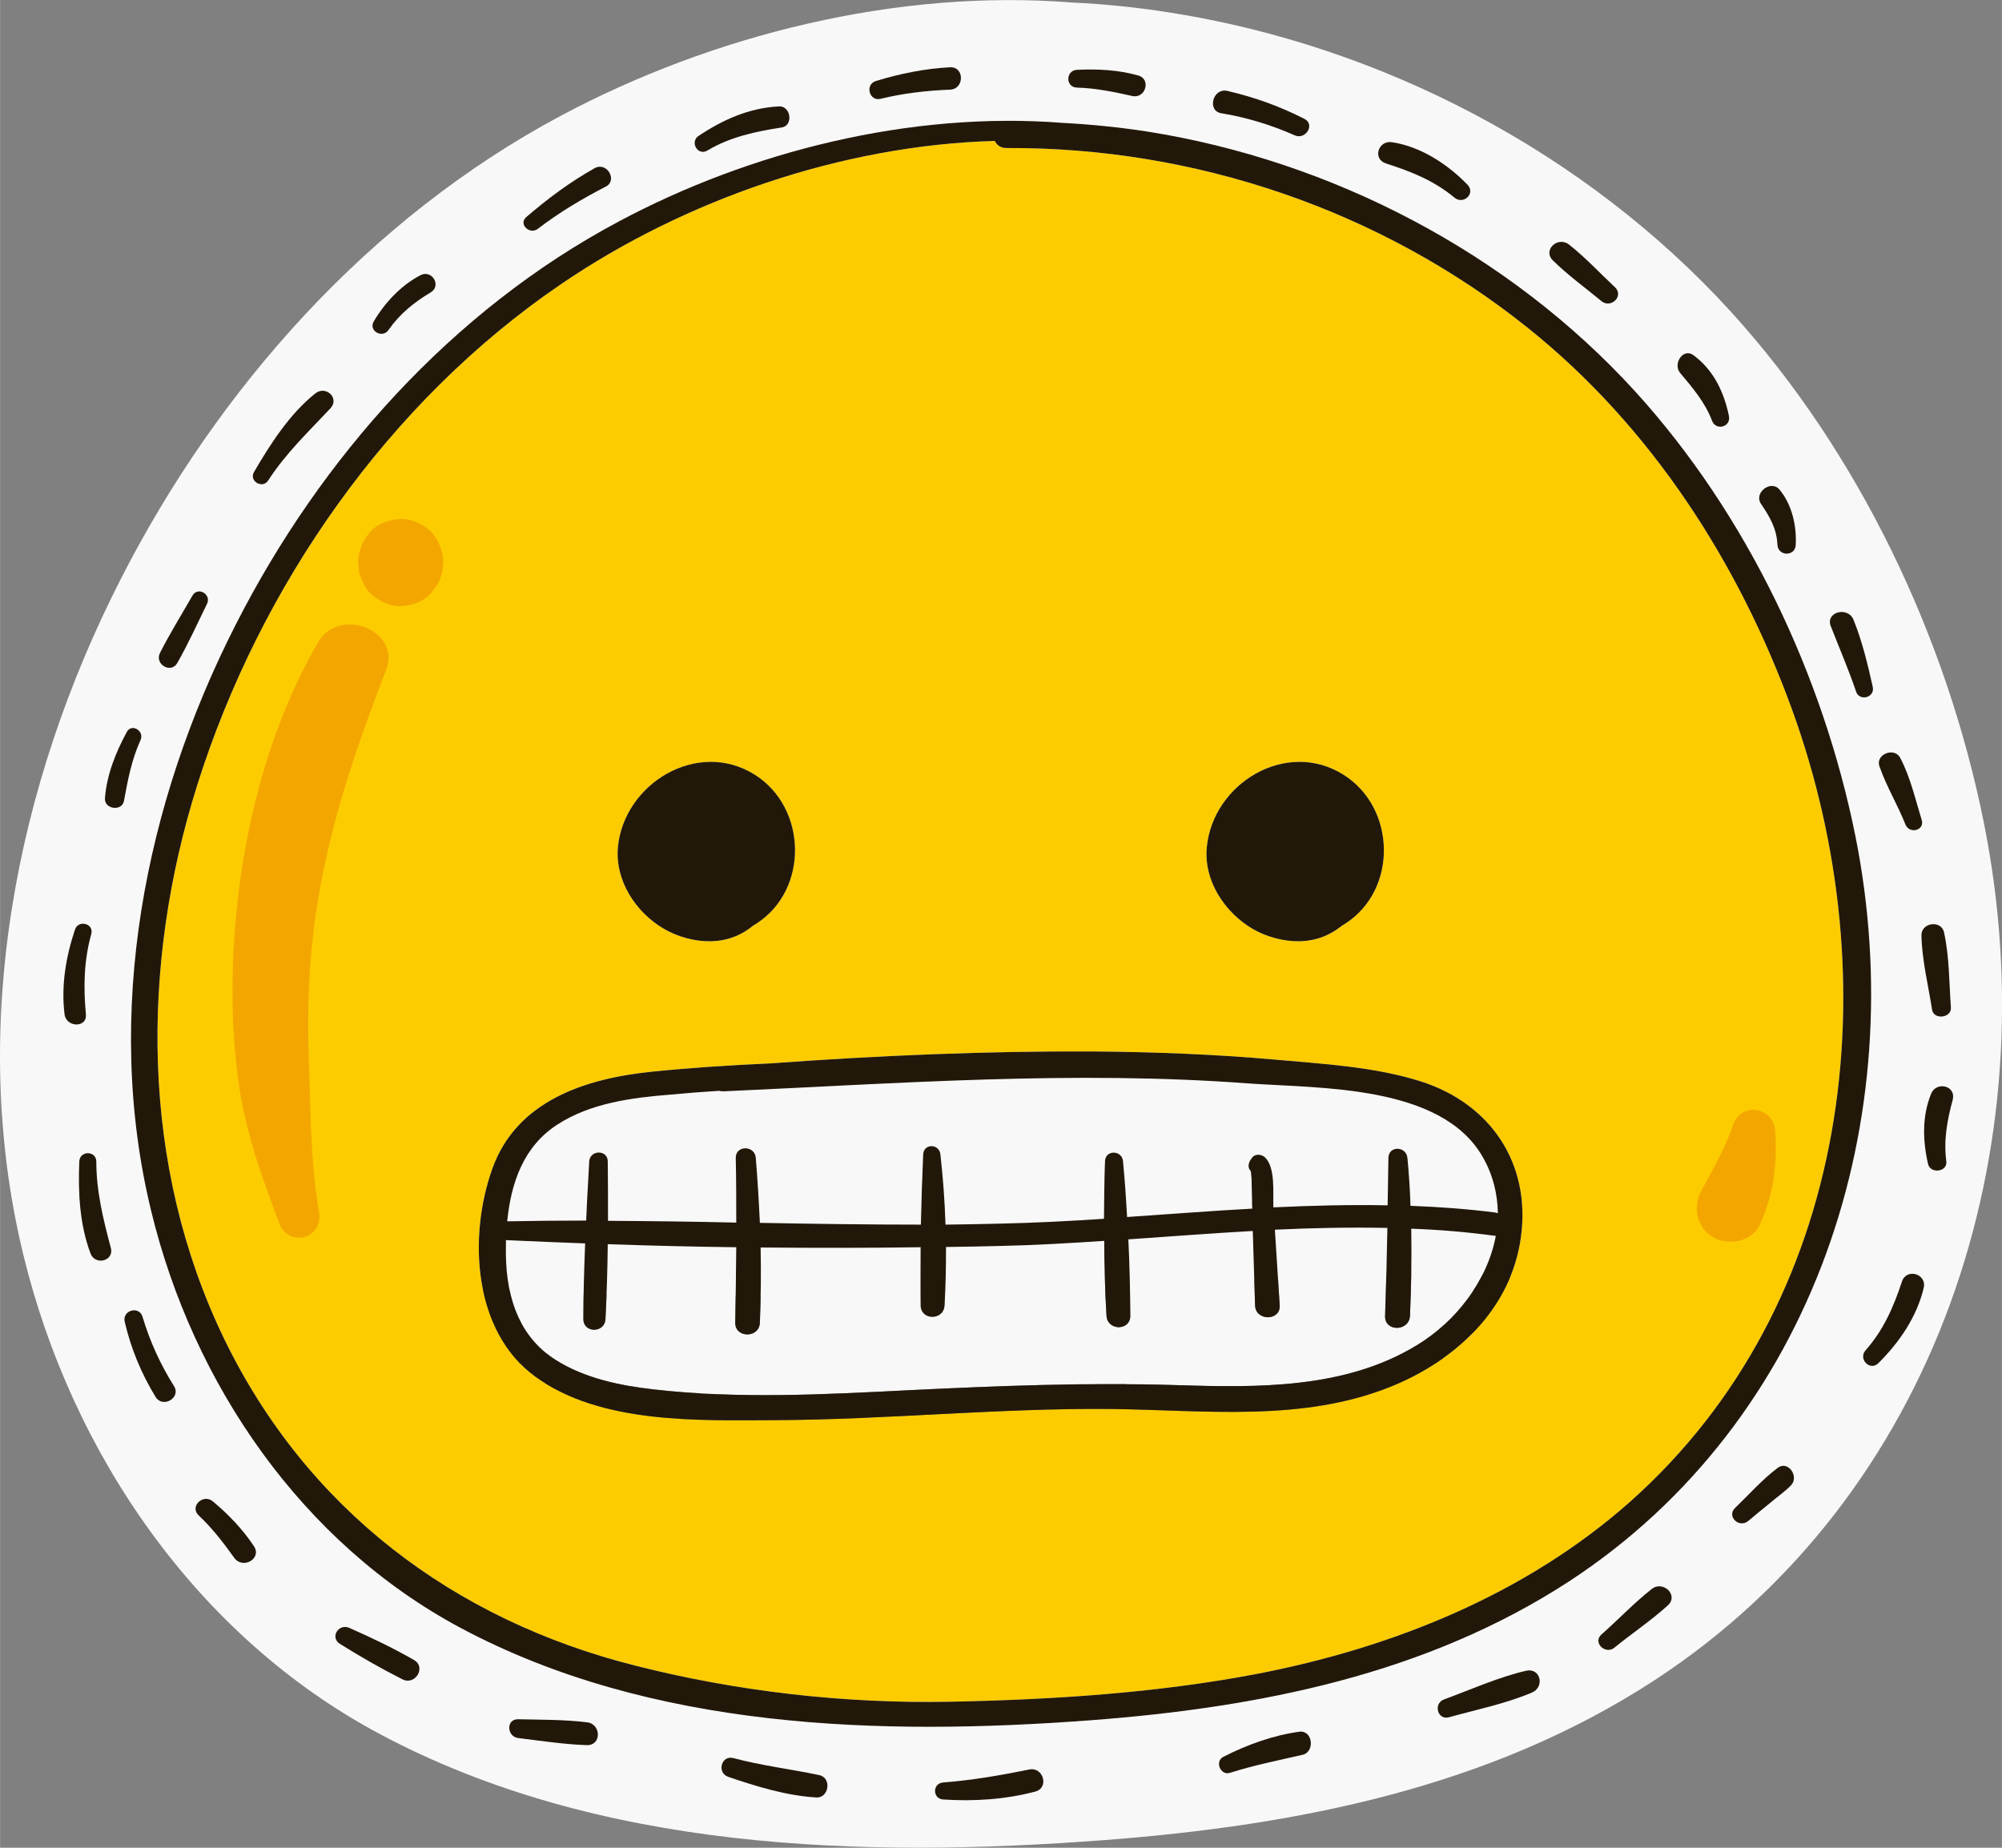 <?xml version="1.0" encoding="UTF-8"?>
<!DOCTYPE svg PUBLIC "-//W3C//DTD SVG 1.1//EN" "http://www.w3.org/Graphics/SVG/1.1/DTD/svg11.dtd">
<!-- Creator: CorelDRAW X8 -->
<svg xmlns="http://www.w3.org/2000/svg" xml:space="preserve" width="8.072in" height="7.451in" version="1.1" style="shape-rendering:geometricPrecision; text-rendering:geometricPrecision; image-rendering:optimizeQuality; fill-rule:evenodd; clip-rule:evenodd"
viewBox="0 0 7883 7277"
 xmlns:xlink="http://www.w3.org/1999/xlink">
 <rect x="0" y="0" width="7883" height="7277" fill="#808080" stroke="none"/>
 <defs>
  <style type="text/css">
   <![CDATA[
    .fil2 {fill:#22180A;fill-rule:nonzero}
    .fil3 {fill:#F4A600;fill-rule:nonzero}
    .fil0 {fill:#F8F8F8;fill-rule:nonzero}
    .fil1 {fill:#FCCC00;fill-rule:nonzero}
   ]]>
  </style>
 </defs>
 <g id="Layer_x0020_1">

  <path class="fil0" d="M7812 3241c-147,-732 -492,-1459 -996,-2013 -572,-628 -1375,-1048 -2212,-1179 -127,-20 -254,-33 -382,-39 -689,-55 -1418,128 -2014,446 -753,402 -1349,1071 -1734,1827 -413,810 -600,1762 -383,2656 190,785 684,1506 1404,1890 863,461 1901,490 2853,418 761,-58 1520,-207 2169,-631 1114,-729 1552,-2093 1295,-3375zm-3079 2488l0 0c-403,-13 -804,3 -1207,23 -384,19 -775,40 -1158,-4 -152,-17 -313,-50 -444,-134 -181,-116 -229,-314 -226,-518 1,-8 1,-17 1,-25 119,6 239,11 358,15 -5,114 -8,229 -7,343 0,65 97,64 100,0 6,-113 9,-226 10,-339 194,6 387,11 582,14 -1,113 -3,227 -4,341 -1,72 108,71 111,0 5,-113 5,-227 3,-340 242,3 484,2 726,-1 -1,88 -1,176 0,263 1,70 104,69 108,0 5,-87 7,-176 6,-264 82,-2 165,-3 247,-5 157,-4 313,-12 470,-23 1,114 4,227 10,339 4,69 109,70 108,0 0,-115 -3,-231 -9,-346 188,-13 376,-28 564,-38 0,0 0,1 0,2 4,111 7,223 11,336 2,71 116,71 111,0 -7,-115 -14,-229 -22,-344 170,-8 340,-12 510,-8 -3,133 -6,265 -11,398 -3,73 110,73 114,0 6,-131 7,-263 5,-395 126,6 252,16 378,32 2,1 3,0 5,0 -37,203 -181,389 -358,497 -326,199 -722,192 -1092,181z"/>
  <path class="fil0" d="M5886 4867c1,0 2,0 4,0 -32,175 -157,338 -311,431 -284,173 -628,167 -949,157 -351,-11 -699,3 -1050,20 -334,17 -673,35 -1006,-3 -133,-15 -272,-44 -386,-116 -158,-101 -200,-273 -196,-451 0,-7 0,-14 0,-21 104,5 208,9 312,13 -4,99 -7,199 -7,298 0,56 84,56 87,0 5,-98 8,-196 9,-295 168,6 337,10 506,12 -1,99 -2,198 -4,297 -1,62 95,62 97,0 4,-99 5,-197 3,-296 210,2 421,2 630,-1 0,77 -1,153 0,229 1,61 91,60 94,0 5,-75 6,-153 6,-230 71,-1 143,-2 215,-4 136,-3 272,-11 408,-20 0,99 3,197 9,295 3,59 94,61 94,0 -1,-100 -3,-201 -8,-301 163,-11 327,-24 490,-33 0,0 0,1 0,1 3,97 6,195 9,292 2,63 101,62 97,0 -6,-99 -13,-199 -19,-298 147,-7 295,-10 443,-7 -2,115 -5,230 -9,346 -3,64 95,63 98,0 5,-114 7,-229 5,-343 110,4 219,13 329,28z"/>
  <path class="fil1" d="M4932 3658c53,31 122,50 183,49 68,-1 123,-24 170,-62 5,-3 9,-5 13,-8 207,-134 199,-456 -8,-586 -226,-142 -514,35 -538,285 -13,132 70,257 180,322zm-969 -3075l0 0c741,-4 1474,244 2054,709 483,387 828,921 1039,1501 388,1068 240,2342 -638,3122 -412,365 -936,575 -1472,678 -394,75 -804,101 -1204,109 -415,8 -838,-40 -1240,-142 -718,-181 -1295,-618 -1620,-1288 -329,-681 -330,-1469 -105,-2182 247,-782 752,-1508 1432,-1971 484,-330 1103,-547 1708,-564 8,16 22,28 46,28zm-1349 3075l0 0c53,31 121,50 182,49 69,-1 124,-24 170,-62 5,-3 9,-5 13,-8 207,-134 199,-456 -7,-586 -226,-142 -515,35 -539,285 -12,132 70,257 181,322zm-506 1764l0 0c258,187 643,172 944,171 441,-2 880,-48 1321,-44 368,4 751,53 1101,-87 257,-103 477,-306 515,-591 39,-289 -119,-524 -394,-612 -183,-58 -386,-69 -576,-86 -237,-21 -475,-30 -713,-32 -424,-2 -849,16 -1272,47 -158,7 -314,17 -470,33 -261,27 -531,115 -626,383 -95,267 -75,640 170,818z"/>
  <path class="fil0" d="M2831 4296c5,1 11,2 18,2 690,-31 1377,-83 2068,-31 282,20 756,5 920,287 42,72 60,149 61,224 -4,-1 -8,-2 -12,-3 -111,-14 -221,-22 -332,-26 -2,-63 -6,-126 -12,-188 -4,-48 -75,-50 -75,0 -1,62 -2,124 -3,186 -150,-3 -300,1 -450,8 -2,-58 9,-156 -33,-197 -13,-12 -37,-15 -50,0 -1,2 -3,4 -4,6 -11,13 -16,35 -2,48 1,7 2,16 3,29 1,28 1,55 2,83 0,12 0,24 1,36 -165,9 -329,22 -493,33 -4,-73 -9,-146 -16,-219 -3,-45 -70,-47 -71,0 -3,75 -3,150 -4,226 -135,9 -271,16 -407,19 -73,2 -145,3 -217,4 -3,-93 -10,-186 -20,-276 -4,-43 -66,-45 -68,0 -4,92 -7,184 -9,276 -211,0 -423,-3 -634,-7 -4,-85 -9,-170 -16,-255 -3,-51 -80,-52 -79,0 2,84 2,169 2,254 -168,-4 -337,-6 -505,-7 0,-78 0,-156 -1,-234 0,-47 -70,-46 -73,0 -4,78 -9,156 -12,233 -104,0 -207,1 -311,3 15,-150 63,-295 199,-382 130,-84 293,-105 443,-117 64,-6 128,-11 192,-15z"/>
  <path class="fil2" d="M4752 3336c24,-250 312,-427 538,-285 207,130 215,452 8,586 -4,3 -8,5 -13,8 -47,38 -102,61 -170,62 -61,1 -130,-18 -183,-49 -110,-65 -193,-190 -180,-322z"/>
  <path class="fil2" d="M2435 873c518,-277 1151,-436 1750,-389 111,6 222,17 332,34 728,115 1426,479 1923,1025 438,482 738,1114 866,1750 223,1114 -158,2300 -1126,2934 -564,368 -1224,498 -1886,548 -827,62 -1729,37 -2479,-363 -626,-334 -1055,-961 -1220,-1643 -189,-777 -26,-1605 333,-2309 334,-657 852,-1238 1507,-1587zm-1553 4399l0 0c325,670 902,1107 1620,1288 402,102 825,150 1240,142 400,-8 810,-34 1204,-109 536,-103 1060,-313 1472,-678 878,-780 1026,-2054 638,-3122 -211,-580 -556,-1114 -1039,-1501 -580,-465 -1313,-713 -2054,-709 -24,0 -38,-12 -46,-28 -605,17 -1224,234 -1708,564 -680,463 -1185,1189 -1432,1971 -225,713 -224,1501 105,2182z"/>
  <path class="fil2" d="M2433 3336c24,-250 313,-427 539,-285 206,130 214,452 7,586 -4,3 -8,5 -13,8 -46,38 -101,61 -170,62 -61,1 -129,-18 -182,-49 -111,-65 -193,-190 -181,-322z"/>
  <path class="fil2" d="M5019 4173c190,17 393,28 576,86 275,88 433,323 394,612 -38,285 -258,488 -515,591 -350,140 -733,91 -1101,87 -441,-4 -880,42 -1321,44 -301,1 -686,16 -944,-171 -245,-178 -265,-551 -170,-818 95,-268 365,-356 626,-383 156,-16 312,-26 470,-33 423,-31 848,-49 1272,-47 238,2 476,11 713,32zm-2715 724l0 0c-104,-4 -208,-8 -312,-13 0,7 0,14 0,21 -4,178 38,350 196,451 114,72 253,101 386,116 333,38 672,20 1006,3 351,-17 699,-31 1050,-20 321,10 665,16 949,-157 154,-93 279,-256 311,-431 -2,0 -3,0 -4,0 -110,-15 -219,-24 -329,-28 2,114 0,229 -5,343 -3,63 -101,64 -98,0 4,-116 7,-231 9,-346 -148,-3 -296,0 -443,7 6,99 13,199 19,298 4,62 -95,63 -97,0 -3,-97 -6,-195 -9,-292 0,0 0,-1 0,-1 -163,9 -327,22 -490,33 5,100 7,201 8,301 0,61 -91,59 -94,0 -6,-98 -9,-196 -9,-295 -136,9 -272,17 -408,20 -72,2 -144,3 -215,4 0,77 -1,155 -6,230 -3,60 -93,61 -94,0 -1,-76 0,-152 0,-229 -209,3 -420,3 -630,1 2,99 1,197 -3,296 -2,62 -98,62 -97,0 2,-99 3,-198 4,-297 -169,-2 -338,-6 -506,-12 -1,99 -4,197 -9,295 -3,56 -87,56 -87,0 0,-99 3,-199 7,-298zm-307 -87l0 0c104,-2 207,-3 311,-3 3,-77 8,-155 12,-233 3,-46 73,-47 73,0 1,78 1,156 1,234 168,1 337,3 505,7 0,-85 0,-170 -2,-254 -1,-52 76,-51 79,0 7,85 12,170 16,255 211,4 423,7 634,7 2,-92 5,-184 9,-276 2,-45 64,-43 68,0 10,90 17,183 20,276 72,-1 144,-2 217,-4 136,-3 272,-10 407,-19 1,-76 1,-151 4,-226 1,-47 68,-45 71,0 7,73 12,146 16,219 164,-11 328,-24 493,-33 -1,-12 -1,-24 -1,-36 -1,-28 -1,-55 -2,-83 -1,-13 -2,-22 -3,-29 -14,-13 -9,-35 2,-48 1,-2 3,-4 4,-6 13,-15 37,-12 50,0 42,41 31,139 33,197 150,-7 300,-11 450,-8 1,-62 2,-124 3,-186 0,-50 71,-48 75,0 6,62 10,125 12,188 111,4 221,12 332,26 4,1 8,2 12,3 -1,-75 -19,-152 -61,-224 -164,-282 -638,-267 -920,-287 -691,-52 -1378,0 -2068,31 -7,0 -13,-1 -18,-2 -64,4 -128,9 -192,15 -150,12 -313,33 -443,117 -136,87 -184,232 -199,382z"/>
  <path class="fil3" d="M1256 4774c-32,-184 -33,-379 -39,-566 -7,-177 -5,-352 16,-529 43,-366 155,-699 287,-1040 61,-157 -184,-251 -266,-112 -196,335 -299,744 -329,1130 -15,195 -14,394 12,589 26,203 91,381 162,571 37,99 175,61 157,-43z"/>
  <path class="fil3" d="M1410 2212c0,9 1,18 3,27 -1,10 1,19 5,27 5,13 11,26 17,39 10,20 24,35 42,47 28,21 64,37 101,35 29,-1 57,-8 83,-22 19,-11 35,-25 46,-43 15,-16 25,-35 30,-56 4,-8 6,-17 5,-27 2,-9 3,-18 3,-27 -2,-44 -18,-87 -49,-119 -29,-29 -77,-51 -118,-49 -44,2 -89,17 -119,49 -30,34 -47,73 -49,119z"/>
  <path class="fil3" d="M6824 4431c-31,92 -80,175 -126,261 -33,63 -16,144 48,181 58,34 151,18 182,-47 56,-119 71,-243 62,-373 -7,-94 -135,-115 -166,-22z"/>
  <path class="fil2" d="M2785 593c90,-54 190,-75 293,-91 47,-7 36,-86 -11,-83 -117,6 -220,52 -316,116 -36,24 -4,80 34,58z"/>
  <path class="fil2" d="M3468 389c90,-22 180,-32 273,-36 57,-2 57,-91 0,-88 -99,5 -197,25 -292,54 -45,14 -26,82 19,70z"/>
  <path class="fil2" d="M4240 345c75,2 146,17 218,33 53,12 76,-67 23,-81 -78,-22 -161,-26 -241,-22 -44,3 -45,68 0,70z"/>
  <path class="fil2" d="M2118 901c83,-64 174,-118 267,-166 48,-24 5,-99 -43,-73 -98,55 -185,120 -270,193 -32,28 14,71 46,46z"/>
  <path class="fil2" d="M1530 1299c44,-63 100,-108 165,-147 45,-26 6,-92 -40,-68 -76,40 -139,107 -183,181 -23,38 34,70 58,34z"/>
  <path class="fil2" d="M1056 1892c70,-108 158,-191 245,-284 37,-40 -18,-91 -59,-59 -101,80 -178,200 -242,310 -21,36 34,68 56,33z"/>
  <path class="fil2" d="M758 2345c-43,75 -89,149 -128,226 -23,45 43,84 68,40 43,-76 79,-155 117,-233 18,-37 -35,-69 -57,-33z"/>
  <path class="fil2" d="M499 2883c-44,81 -79,169 -86,261 -3,43 67,53 75,10 15,-82 30,-162 65,-239 17,-36 -35,-68 -54,-32z"/>
  <path class="fil2" d="M295 3661c-36,108 -55,221 -41,334 7,52 89,54 84,0 -10,-108 -8,-211 21,-316 12,-42 -51,-58 -64,-18z"/>
  <path class="fil2" d="M312 4574c-5,122 1,247 44,362 18,50 95,30 80,-22 -30,-113 -57,-222 -57,-340 -1,-43 -65,-43 -67,0z"/>
  <path class="fil2" d="M491 5206c24,104 65,203 121,295 28,47 102,4 73,-42 -54,-86 -95,-176 -124,-273 -13,-45 -81,-26 -70,20z"/>
  <path class="fil2" d="M782 5968c54,51 97,107 140,167 33,47 110,4 78,-45 -44,-67 -101,-126 -162,-177 -38,-32 -93,20 -56,55z"/>
  <path class="fil2" d="M1338 6474c80,50 162,97 247,140 50,25 95,-49 44,-77 -82,-47 -168,-88 -254,-126 -42,-18 -77,37 -37,63z"/>
  <path class="fil2" d="M2040 6845c90,11 181,25 271,28 59,1 56,-84 0,-90 -90,-11 -181,-10 -271,-12 -48,-1 -45,68 0,74z"/>
  <path class="fil2" d="M2868 6998c111,38 229,74 346,81 50,3 62,-77 12,-88 -113,-24 -226,-37 -338,-67 -48,-13 -67,58 -20,74z"/>
  <path class="fil2" d="M3714 7087c121,8 244,0 362,-31 57,-15 32,-99 -24,-87 -113,23 -223,42 -338,51 -43,3 -43,64 0,67z"/>
  <path class="fil2" d="M4843 6982c95,-30 190,-49 286,-71 50,-12 40,-97 -12,-91 -104,14 -208,52 -300,99 -35,18 -11,75 26,63z"/>
  <path class="fil2" d="M5706 6763c108,-30 222,-53 326,-97 52,-22 34,-99 -23,-86 -111,26 -217,74 -323,113 -43,16 -26,83 20,70z"/>
  <path class="fil2" d="M6357 6489c70,-57 145,-107 211,-167 43,-40 -20,-99 -64,-64 -70,55 -132,121 -198,179 -36,32 16,81 51,52z"/>
  <path class="fil2" d="M6884 5990c28,-23 56,-47 85,-70 28,-24 59,-45 84,-71 32,-34 -12,-99 -53,-68 -60,45 -113,105 -168,158 -34,33 16,81 52,51z"/>
  <path class="fil2" d="M7396 5369c83,-82 152,-183 179,-297 13,-56 -69,-79 -86,-24 -33,100 -73,191 -143,270 -30,34 17,83 50,51z"/>
  <path class="fil2" d="M7664 4574c-11,-84 3,-161 25,-242 15,-57 -65,-75 -85,-24 -36,88 -33,185 -12,276 9,40 77,32 72,-10z"/>
  <path class="fil2" d="M7682 3967c-7,-97 -6,-200 -27,-295 -11,-50 -90,-39 -89,12 2,97 27,197 42,293 7,41 78,32 74,-10z"/>
  <path class="fil2" d="M7567 3229c-25,-81 -45,-170 -85,-245 -23,-43 -99,-13 -81,35 27,78 71,150 102,228 15,39 77,24 64,-18z"/>
  <path class="fil2" d="M7374 2704c-20,-90 -41,-177 -75,-262 -22,-56 -112,-32 -90,24 33,85 70,170 99,256 13,43 77,25 66,-18z"/>
  <path class="fil2" d="M7071 2146c4,-76 -15,-159 -64,-218 -34,-40 -102,13 -73,56 35,52 62,97 65,162 3,46 70,46 72,0z"/>
  <path class="fil2" d="M6808 1638c-20,-95 -60,-179 -138,-238 -43,-33 -84,34 -54,69 49,58 98,116 125,187 15,42 76,26 67,-18z"/>
  <path class="fil2" d="M6360 1132c-60,-56 -117,-118 -182,-169 -44,-34 -105,22 -63,63 59,58 127,107 191,160 37,30 89,-19 54,-54z"/>
  <path class="fil2" d="M5779 728c-78,-81 -185,-151 -298,-168 -54,-8 -78,66 -23,84 100,32 188,67 270,135 35,28 83,-17 51,-51z"/>
  <path class="fil2" d="M5136 468c-98,-50 -196,-85 -303,-110 -58,-13 -81,79 -24,88 98,16 197,46 289,87 43,19 82,-43 38,-65z"/>
 </g>
</svg>
